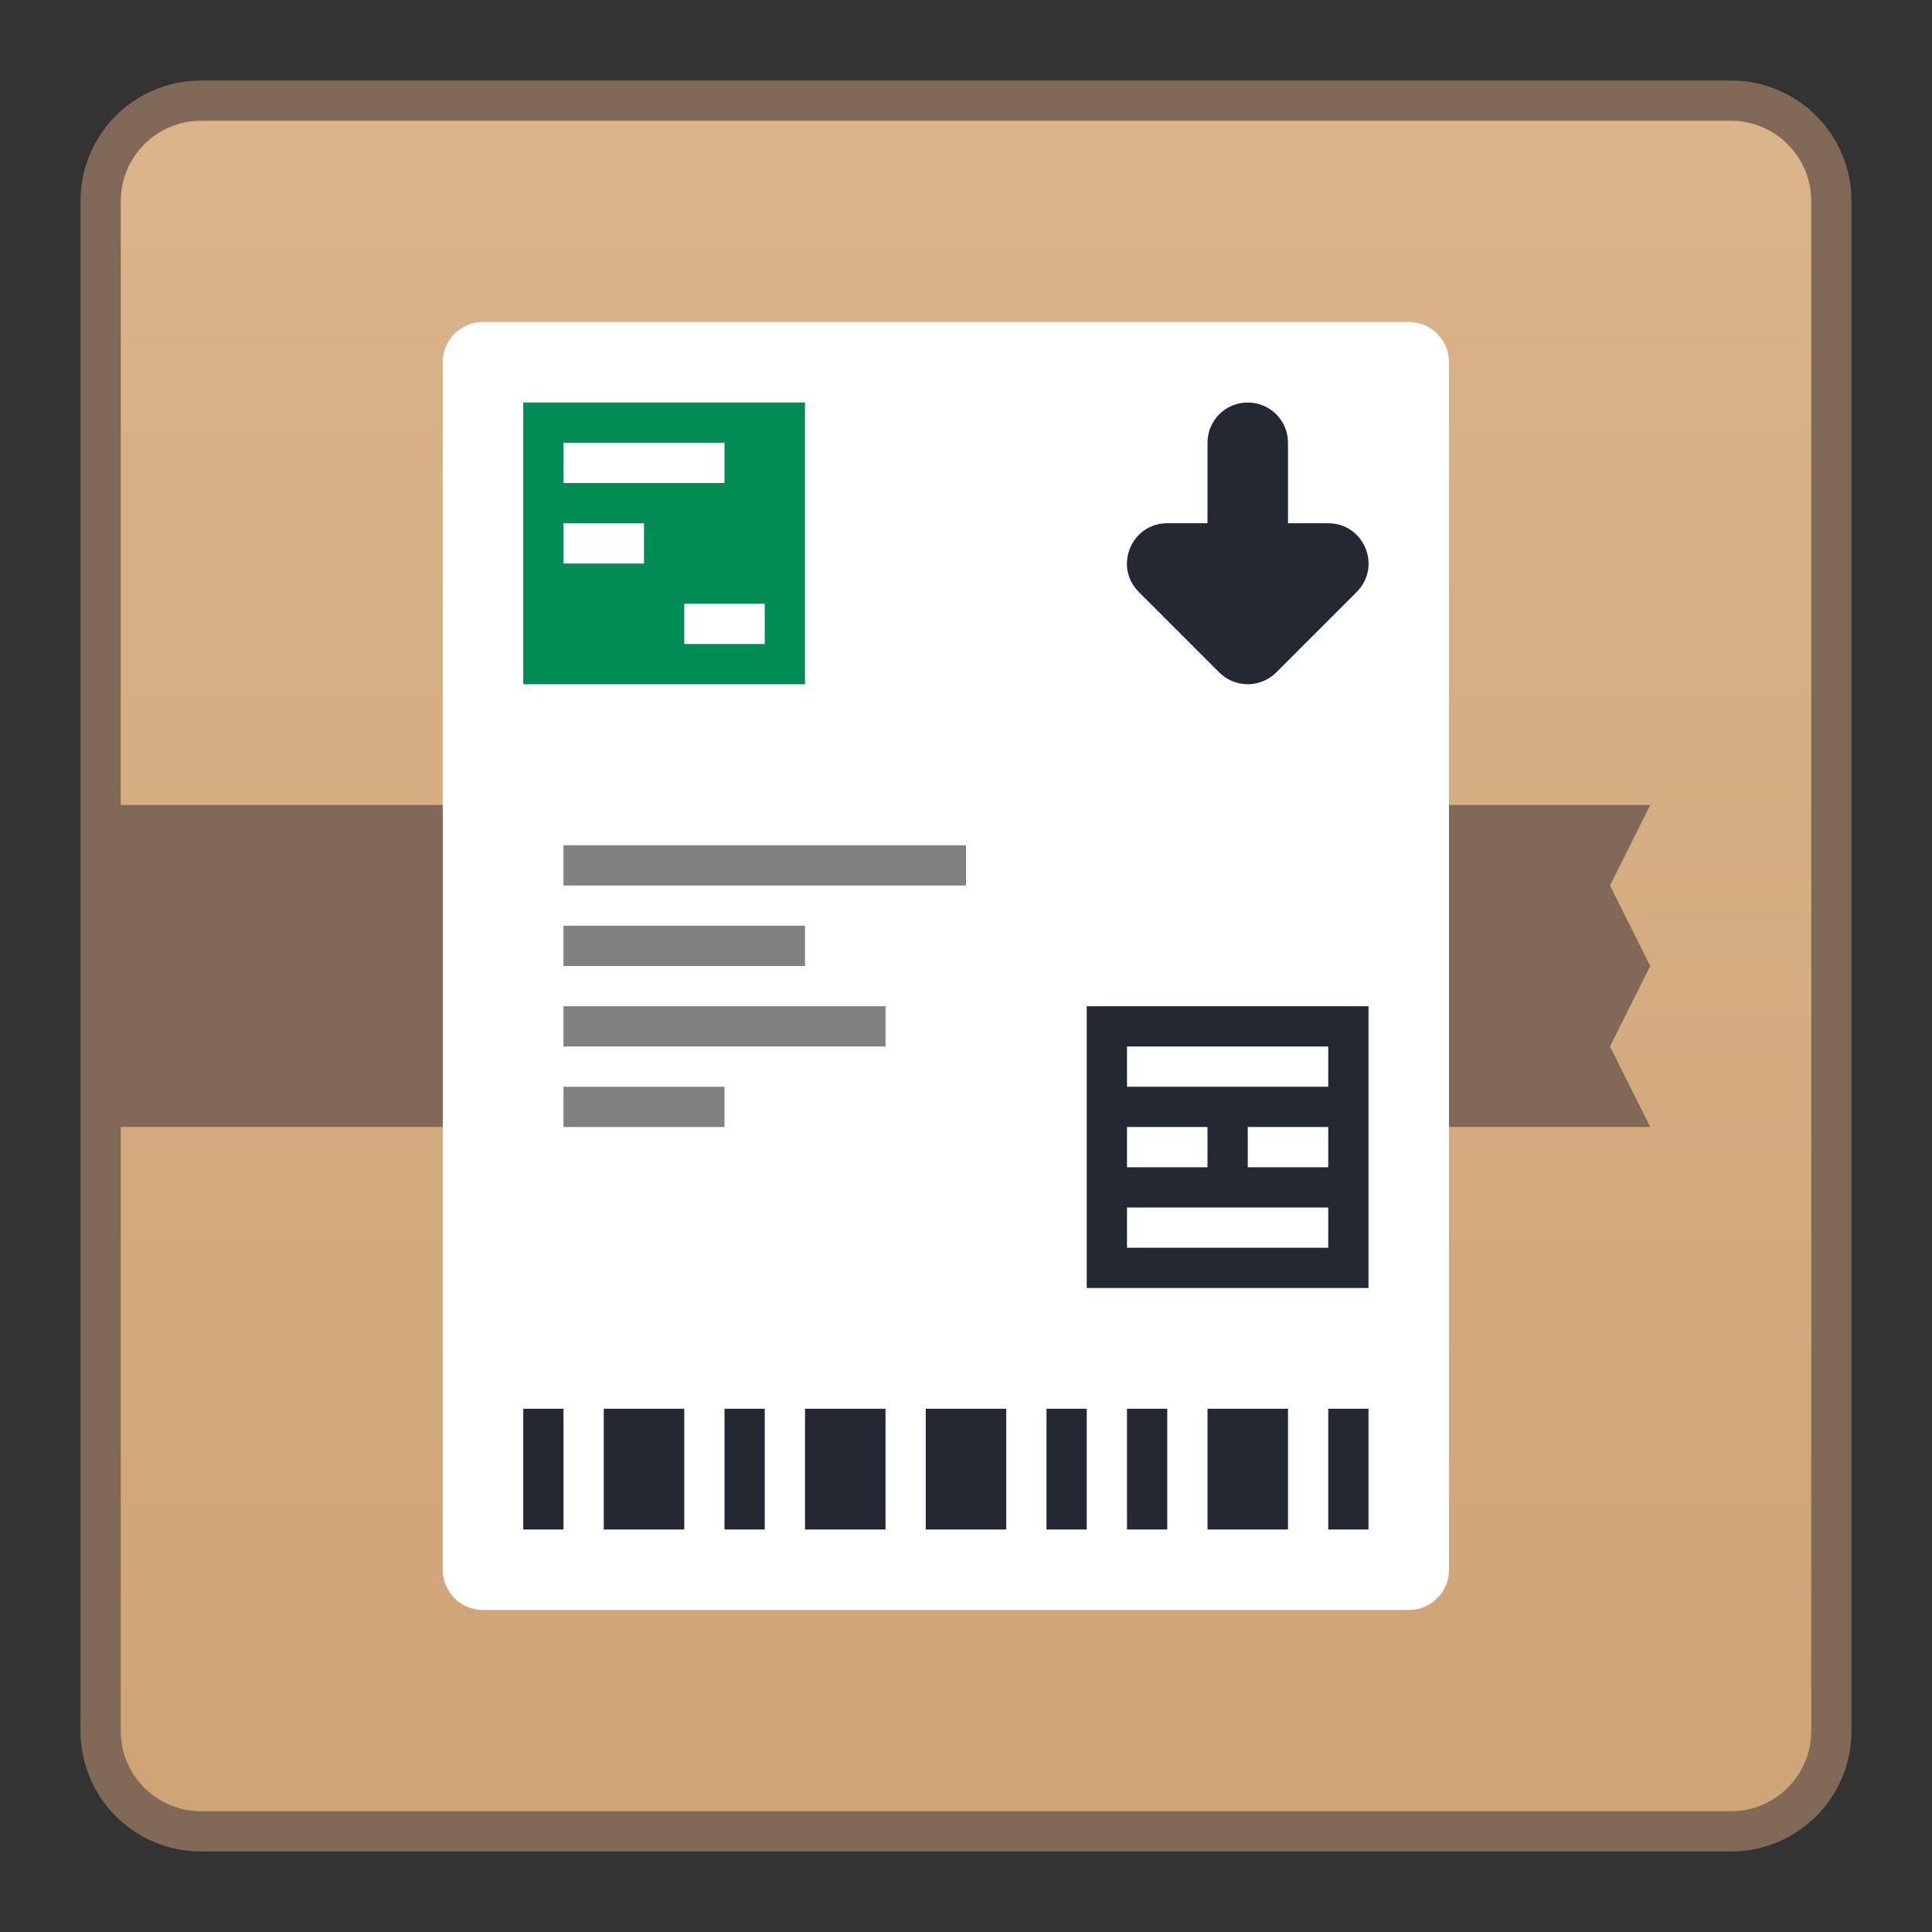 <?xml version="1.0" encoding="UTF-8" standalone="no"?>
<!-- Created with Inkscape (http://www.inkscape.org/) -->

<svg
   xmlns:dc="http://purl.org/dc/elements/1.1/"
   xmlns:cc="http://creativecommons.org/ns#"
   xmlns:rdf="http://www.w3.org/1999/02/22-rdf-syntax-ns#"
   xmlns:svg="http://www.w3.org/2000/svg"
   xmlns="http://www.w3.org/2000/svg"
   xmlns:xlink="http://www.w3.org/1999/xlink"
   xmlns:sodipodi="http://sodipodi.sourceforge.net/DTD/sodipodi-0.dtd"
   xmlns:inkscape="http://www.inkscape.org/namespaces/inkscape"
   width="48"
   height="48"
   viewBox="0 0 48 48"
   version="1.1"
   id="svg8"
   inkscape:version="0.92.2 2405546, 2018-03-11"
   sodipodi:docname="yast-sw_source.svg">
  <rect x="0" y="0" width="48" height="48" fill="#333333" stroke="none"/>
  <title
     id="title7895">Antu icon Theme</title>
  <defs
     id="defs2">
    <linearGradient
       inkscape:collect="always"
       xlink:href="#linearGradient6408"
       id="linearGradient985"
       x1="48"
       y1="313.65"
       x2="48"
       y2="275.65"
       gradientUnits="userSpaceOnUse"
       gradientTransform="translate(-60,-16)" />
    <linearGradient
       inkscape:collect="always"
       id="linearGradient6408">
      <stop
         style="stop-color:#cfa578;stop-opacity:1"
         offset="0"
         id="stop6404" />
      <stop
         style="stop-color:#d9b389;stop-opacity:1"
         offset="1"
         id="stop6406" />
    </linearGradient>
  </defs>
  <sodipodi:namedview
     id="base"
     pagecolor="#ffffff"
     bordercolor="#666666"
     borderopacity="1.0"
     inkscape:pageopacity="0.0"
     inkscape:pageshadow="2"
     inkscape:zoom="5.6568544"
     inkscape:cx="-9.7905113"
     inkscape:cy="38.487199"
     inkscape:document-units="px"
     inkscape:current-layer="layer1"
     showgrid="true"
     units="px"
     inkscape:window-width="1360"
     inkscape:window-height="711"
     inkscape:window-x="0"
     inkscape:window-y="28"
     inkscape:window-maximized="1"
     objecttolerance="10"
     gridtolerance="10"
     guidetolerance="10"
     inkscape:snap-bbox="true"
     inkscape:bbox-paths="true"
     inkscape:bbox-nodes="true"
     inkscape:snap-bbox-edge-midpoints="true"
     inkscape:snap-bbox-midpoints="true"
     inkscape:object-paths="true"
     inkscape:snap-intersection-paths="true">
    <inkscape:grid
       type="xygrid"
       id="grid7897"
       empspacing="4" />
  </sodipodi:namedview>
  <g
     inkscape:label="Capa 1"
     inkscape:groupmode="layer"
     id="layer1"
     transform="translate(0,-266.65)">
    <g
       id="g1591"
       transform="translate(36,12)">
      <path
         id="rect854"
         d="M -31,256.65 H 7 c 1.662,0 3,1.338 3,3 v 38 c 0,1.662 -1.338,3 -3,3 h -38 c -1.662,0 -3,-1.338 -3,-3 v -38 c 0,-1.662 1.338,-3 3,-3 z"
         style="opacity:1;fill:#806956;fill-opacity:1;stroke:none;stroke-width:3.885;stroke-linecap:round;stroke-linejoin:round;stroke-miterlimit:4;stroke-dasharray:none;stroke-opacity:1"
         inkscape:connector-curvature="0" />
      <path
         id="rect854-2"
         d="m -31,257.65 c -1.108,0 -2,0.892 -2,2 v 15 H 5 l -1,2 1,2 -1,2 1,2 h -38 v 15 c 0,1.108 0.892,2 2,2 H 7 c 1.108,0 2,-0.892 2,-2 v -38 c 0,-1.108 -0.892,-2 -2,-2 z"
         style="opacity:1;fill:url(#linearGradient985);fill-opacity:1;stroke:none;stroke-width:3.709;stroke-linecap:round;stroke-linejoin:round;stroke-miterlimit:4;stroke-dasharray:none;stroke-opacity:1"
         inkscape:connector-curvature="0" />
      <path
         id="rect896"
         d="m -24,262.65 h 23 c 0.554,0 1,0.446 1,1 v 30 c 0,0.554 -0.446,1 -1,1 h -23 c -0.554,0 -1,-0.446 -1,-1 v -30 c 0,-0.554 0.446,-1 1,-1 z"
         style="opacity:1;vector-effect:none;fill:#ffffff;fill-opacity:1;stroke:none;stroke-width:2;stroke-linecap:round;stroke-linejoin:round;stroke-miterlimit:4;stroke-dasharray:none;stroke-dashoffset:0;stroke-opacity:1"
         inkscape:connector-curvature="0" />
      <path
         inkscape:connector-curvature="0"
         id="rect883-2"
         d="m -23,289.65 v 3 h 1 v -3 z m 2,0 v 3 h 2 v -3 z m 3,0 v 3 h 1 v -3 z m 2,0 v 3 h 2 v -3 z m 3,0 v 3 h 2 v -3 z m 3,0 v 3 h 1 v -3 z m 2,0 v 3 h 1 v -3 z m 2,0 v 3 h 2 v -3 z m 3,0 v 3 h 1 v -3 z"
         style="opacity:1;fill:#242833;fill-opacity:1;stroke:none;stroke-width:6;stroke-linecap:round;stroke-linejoin:round;stroke-miterlimit:4;stroke-dasharray:none;stroke-dashoffset:0;stroke-opacity:1;paint-order:stroke markers fill" />
      <path
         inkscape:connector-curvature="0"
         id="rect877-3"
         d="m -22,275.65 v 1 h 10 v -1 z m 0,2 v 1 h 6 v -1 z m 0,2 v 1 h 8 v -1 z m 0,2 v 1 h 4 v -1 z"
         style="opacity:1;fill:#808080;fill-opacity:1;stroke:none;stroke-width:6;stroke-linecap:round;stroke-linejoin:round;stroke-miterlimit:4;stroke-dasharray:none;stroke-dashoffset:0;stroke-opacity:1;paint-order:stroke markers fill" />
      <path
         id="rect860-5"
         d="m -23,264.65 v 7 h 7 v -7 z m 1,1 h 4 v 1 h -4 z m 0,2 h 2 v 1 h -2 z m 3,2 h 2 v 1 h -2 z"
         style="opacity:1;fill:#008c52;fill-opacity:1;stroke:none;stroke-width:6;stroke-linecap:round;stroke-linejoin:round;stroke-miterlimit:4;stroke-dasharray:none;stroke-dashoffset:0;stroke-opacity:1;paint-order:stroke markers fill"
         inkscape:connector-curvature="0" />
      <path
         sodipodi:nodetypes="csccccccccsc"
         inkscape:connector-curvature="0"
         id="path904-3"
         d="m -5,264.65 c 0.554,0 1,0.446 1,1 v 2 h 1 c 0.891,3.1e-4 1.337,1.077 0.707,1.707 l -2,2 c -0.391,0.39 -1.024,0.39 -1.414,0 l -2,-2 C -8.337,268.727 -7.891,267.65 -7,267.65 h 1 v -2 c 0,-0.554 0.446,-1 1,-1 z"
         style="color:#122036;fill:#242833;fill-opacity:1;stroke:none" />
      <path
         id="rect860-5-5"
         d="m -9,279.65 v 7 h 7 v -7 z m 1,1 h 5 v 1 h -5 z m 0,2 h 2 v 1 h -2 z m 3,0 h 2 v 1 h -2 z m -3,2 h 5 v 1 h -5 z"
         style="opacity:1;fill:#242833;fill-opacity:1;stroke:none;stroke-width:6;stroke-linecap:round;stroke-linejoin:round;stroke-miterlimit:4;stroke-dasharray:none;stroke-dashoffset:0;stroke-opacity:1;paint-order:stroke markers fill"
         inkscape:connector-curvature="0" />
    </g>
  </g>
</svg>
